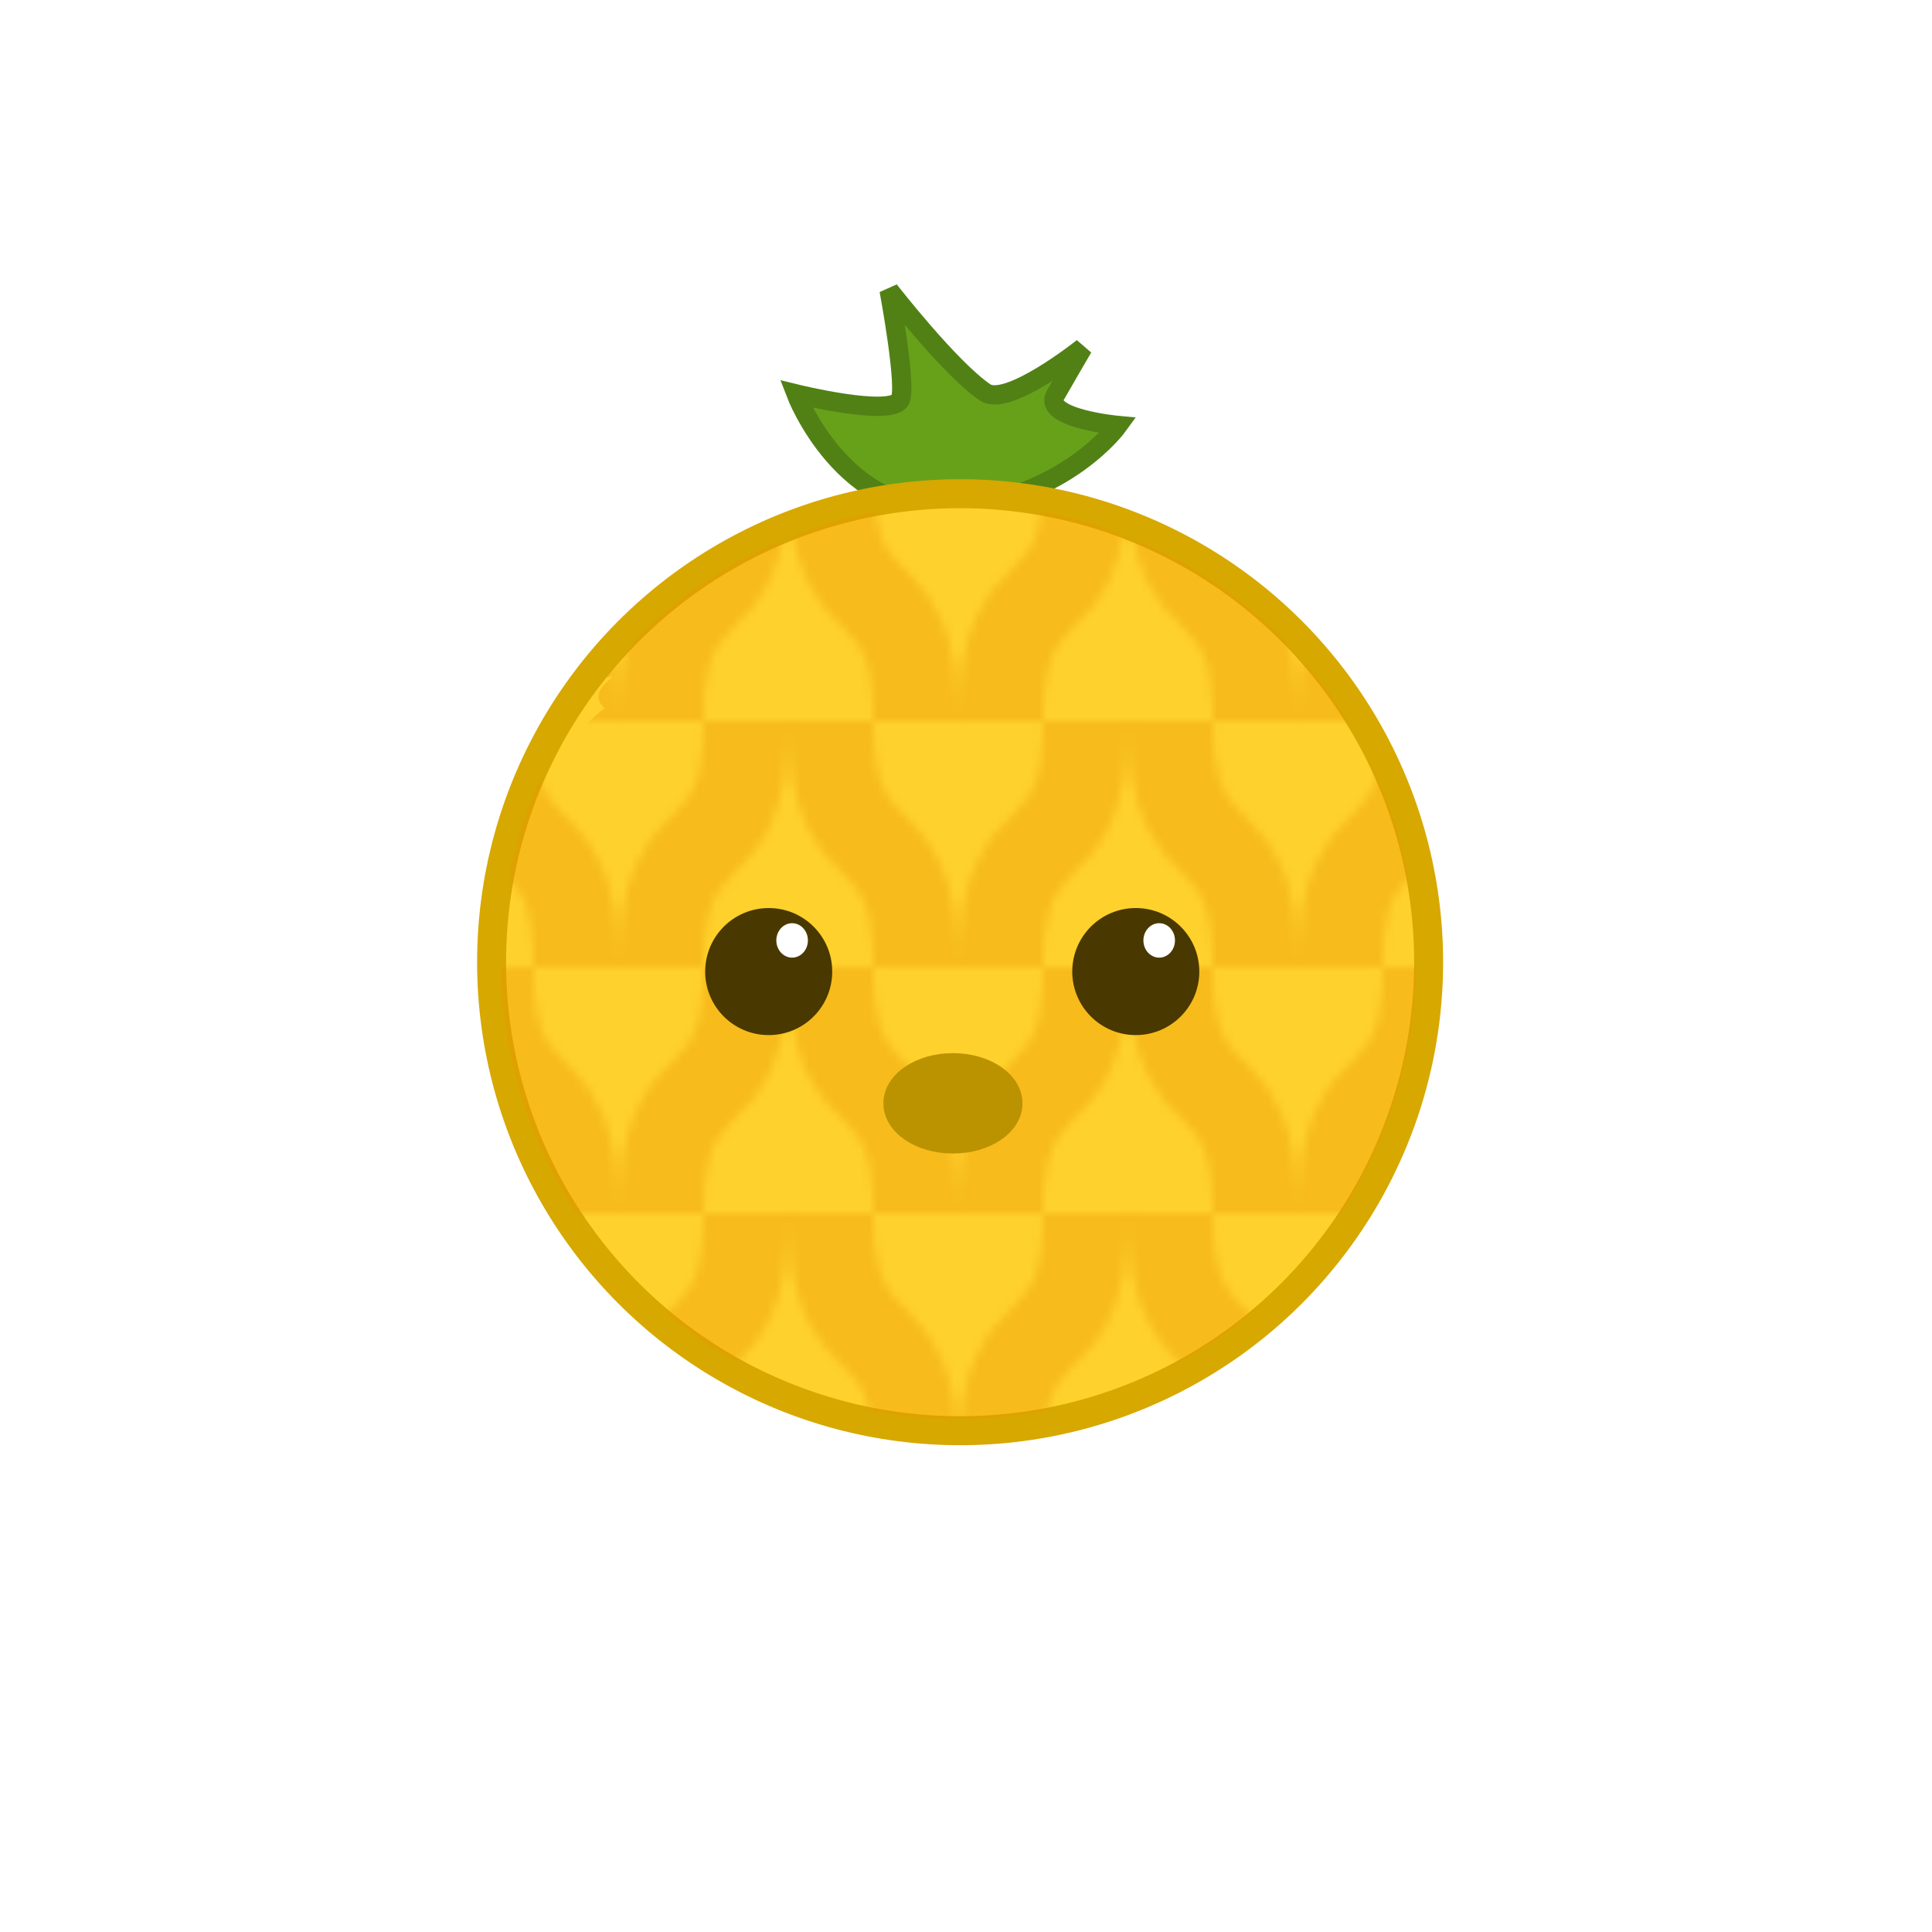 <?xml version="1.0" encoding="UTF-8" standalone="no"?>
<svg
   width="200"
   height="200"
   viewBox="0 0 200 200"
   version="1.1"
   id="svg8"
   inkscape:version="1.4 (e7c3feb1, 2024-10-09)"
   sodipodi:docname="pineapple-normal.svg"
   xmlns:inkscape="http://www.inkscape.org/namespaces/inkscape"
   xmlns:sodipodi="http://sodipodi.sourceforge.net/DTD/sodipodi-0.dtd"
   xmlns:xlink="http://www.w3.org/1999/xlink"
   xmlns="http://www.w3.org/2000/svg"
   xmlns:svg="http://www.w3.org/2000/svg"
   xmlns:rdf="http://www.w3.org/1999/02/22-rdf-syntax-ns#"
   xmlns:cc="http://creativecommons.org/ns#"
   xmlns:dc="http://purl.org/dc/elements/1.1/">
  <defs
     id="defs2">
    <pattern
       inkscape:collect="always"
       xlink:href="#pattern7-7"
       preserveAspectRatio="xMidYMid"
       id="pattern5"
       patternTransform="matrix(0,0.879,-0.879,0,187.093,343.604)"
       x="-16"
       y="0" />
    <pattern
       patternUnits="userSpaceOnUse"
       width="29"
       height="40"
       patternTransform="translate(190,350)"
       preserveAspectRatio="xMidYMid"
       id="pattern7-7"
       style="fill:#e89600"
       inkscape:label="Abstract 3"
       inkscape:collect="always"
       inkscape:isstock="true">
      <path
         style="color:#000000;-inkscape-stroke:none;paint-order:stroke markers fill"
         d="m 0,0 v 10 c 4.311,0 6.572,0.569 7.857,1.137 1.286,0.567 1.857,1.148 3.107,2.398 1.25,1.25 3.178,3.169 6.143,4.477 C 20.072,19.319 23.811,20 29,20 V 10 C 24.689,10 22.428,9.431 21.143,8.863 19.857,8.296 19.285,7.715 18.035,6.465 16.785,5.215 14.857,3.296 11.893,1.988 8.928,0.681 5.189,0 0,0 Z m 29,20 c -5.189,0 -8.928,0.681 -11.893,1.988 -2.964,1.308 -4.893,3.227 -6.143,4.477 -1.25,1.25 -1.822,1.831 -3.107,2.398 C 6.572,29.431 4.311,30 0,30 v 10 c 5.189,0 8.928,-0.681 11.893,-1.988 2.964,-1.308 4.893,-3.227 6.143,-4.477 1.25,-1.25 1.822,-1.831 3.107,-2.398 C 22.428,30.569 24.689,30 29,30 Z"
         id="path4-7" />
    </pattern>
  </defs>
  <sodipodi:namedview
     id="base"
     pagecolor="#ffffff"
     bordercolor="#666666"
     borderopacity="1.0"
     inkscape:pageopacity="0.0"
     inkscape:pageshadow="2"
     inkscape:zoom="6.0127166"
     inkscape:cx="89.892812"
     inkscape:cy="107.9379"
     inkscape:document-units="px"
     inkscape:current-layer="layer2"
     inkscape:document-rotation="0"
     showgrid="false"
     units="px"
     inkscape:pagecheckerboard="true"
     inkscape:snap-global="false"
     inkscape:window-width="1440"
     inkscape:window-height="781"
     inkscape:window-x="35"
     inkscape:window-y="25"
     inkscape:window-maximized="0"
     showguides="true"
     inkscape:guide-bbox="true"
     inkscape:showpageshadow="2"
     inkscape:deskcolor="#d1d1d1">
    <sodipodi:guide
       position="-71.232,150.218"
       orientation="0,-1"
       id="guide1056"
       inkscape:locked="false" />
    <sodipodi:guide
       position="5.666,50.25"
       orientation="0,-1"
       id="guide1058"
       inkscape:locked="false" />
    <sodipodi:guide
       position="50.223,179.197"
       orientation="1,0"
       id="guide1060"
       inkscape:locked="false" />
    <sodipodi:guide
       position="150.155,150.218"
       orientation="1,0"
       id="guide1062"
       inkscape:locked="false" />
  </sodipodi:namedview>
  <g
     inkscape:label="Fruit"
     inkscape:groupmode="layer"
     id="layer1" />
  <g
     inkscape:groupmode="layer"
     id="layer4"
     inkscape:label="Fruit2"
     style="display:inline">
    <path
       style="display:inline;fill:#67a11a;fill-opacity:1;stroke:#518115;stroke-width:2;stroke-linecap:butt;stroke-linejoin:miter;stroke-miterlimit:4;stroke-dasharray:none;stroke-opacity:1"
       d="M 98.875,52.564 C 87.329,53.698 82.405,40.781 82.405,40.781 c 0,0 9.604,2.361 10.752,0.666 0.796,-1.175 -1.114,-11.396 -1.114,-11.396 0,0 6.313,8.129 9.939,10.573 2.338,1.576 10.115,-4.635 10.115,-4.635 0,0 -2.486,4.271 -2.844,4.914 -1.344,2.417 6.482,3.144 6.482,3.144 0,0 -5.313,7.383 -16.859,8.517 z"
       id="path1073"
       sodipodi:nodetypes="zcscscscz" />
    <circle
       style="display:inline;mix-blend-mode:normal;fill:#ffd12c;fill-opacity:1;stroke:#d7a800;stroke-width:3;stroke-linecap:round;stroke-linejoin:round;stroke-miterlimit:4;stroke-dasharray:none;stroke-opacity:1;stop-color:#000000"
       id="path6415-8"
       cx="99.39"
       cy="99.609"
       r="48.5" />
  </g>
  <g
     inkscape:groupmode="layer"
     id="layer2"
     inkscape:label="Face Normal"
     style="display:inline;mix-blend-mode:normal">
    <path
       id="path6415"
       style="display:inline;opacity:0.368;mix-blend-mode:normal;fill:url(#pattern5);fill-opacity:1;stroke:none;stroke-width:2.929;stroke-linecap:round;stroke-linejoin:round;stroke-miterlimit:4;stroke-dasharray:none;stroke-opacity:1;stop-color:#000000"
       d="M 99.229,52.189 A 47.349,47.349 0 0 0 66.21,65.765 c -1.198,1.454 -2.372,2.929 -3.524,4.42 2.351,-0.642 -2.248,1.039 -0.172,3.053 0.027,0.026 0.107,0.052 0.082,0.08 -0.149,0.164 -0.356,0.264 -0.524,0.408 -0.36,0.308 -0.722,0.613 -1.058,0.946 -1.772,1.752 -3.296,3.723 -4.836,5.675 -0.133,0.174 -0.261,0.351 -0.393,0.526 A 47.349,47.349 0 0 0 51.88,99.538 47.349,47.349 0 0 0 99.229,146.886 47.349,47.349 0 0 0 146.578,99.538 47.349,47.349 0 0 0 99.229,52.189 Z" />
    <circle
       style="display:inline;mix-blend-mode:normal;fill:#493900;fill-opacity:1;stroke:none;stroke-width:8;stroke-linecap:round;stroke-linejoin:round;stroke-miterlimit:4;stroke-dasharray:none;stroke-opacity:1"
       id="path1014-6-6"
       cx="117.576"
       cy="100.576"
       r="6.576" />
    <circle
       style="display:inline;mix-blend-mode:normal;fill:#493900;fill-opacity:1;stroke:none;stroke-width:8;stroke-linecap:round;stroke-linejoin:round;stroke-miterlimit:4;stroke-dasharray:none;stroke-opacity:1"
       id="path1014-6-6-6"
       cx="79.576"
       cy="100.577"
       r="6.576" />
    <ellipse
       style="display:inline;mix-blend-mode:normal;fill:#ffffff;fill-opacity:1;fill-rule:nonzero;stroke:none;stroke-width:6.899;stroke-miterlimit:2.8;stroke-dashoffset:2.917"
       id="path2"
       cx="119.999"
       cy="97.352"
       rx="1.634"
       ry="1.783" />
    <ellipse
       style="display:inline;mix-blend-mode:normal;fill:#ffffff;fill-opacity:1;fill-rule:nonzero;stroke:none;stroke-width:6.899;stroke-miterlimit:2.8;stroke-dashoffset:2.917"
       id="path2-4"
       cx="81.999"
       cy="97.352"
       rx="1.634"
       ry="1.783" />
    <ellipse
       style="fill:#bb9200;fill-opacity:1;stroke:#bb9200;stroke-width:1.967;stroke-miterlimit:2.8;stroke-dashoffset:2.917;stroke-opacity:1"
       id="path3"
       cx="98.648"
       cy="114.216"
       rx="6.215"
       ry="4.212" />
  </g>
  <g
     inkscape:groupmode="layer"
     id="layer3"
     inkscape:label="Face Danger"
     style="display:none;mix-blend-mode:normal">
    <path
       style="fill:none;stroke:#000000;stroke-width:8;stroke-linecap:round;stroke-linejoin:miter;stroke-miterlimit:4;stroke-dasharray:none;stroke-opacity:1"
       d="m 72.932,101.605 10.763,4.261"
       id="path930" />
    <path
       style="fill:none;stroke:#000000;stroke-width:8;stroke-linecap:round;stroke-linejoin:miter;stroke-miterlimit:4;stroke-dasharray:none;stroke-opacity:1"
       d="m 127.004,101.498 -10.763,4.261"
       id="path930-3" />
  </g>
</svg>
